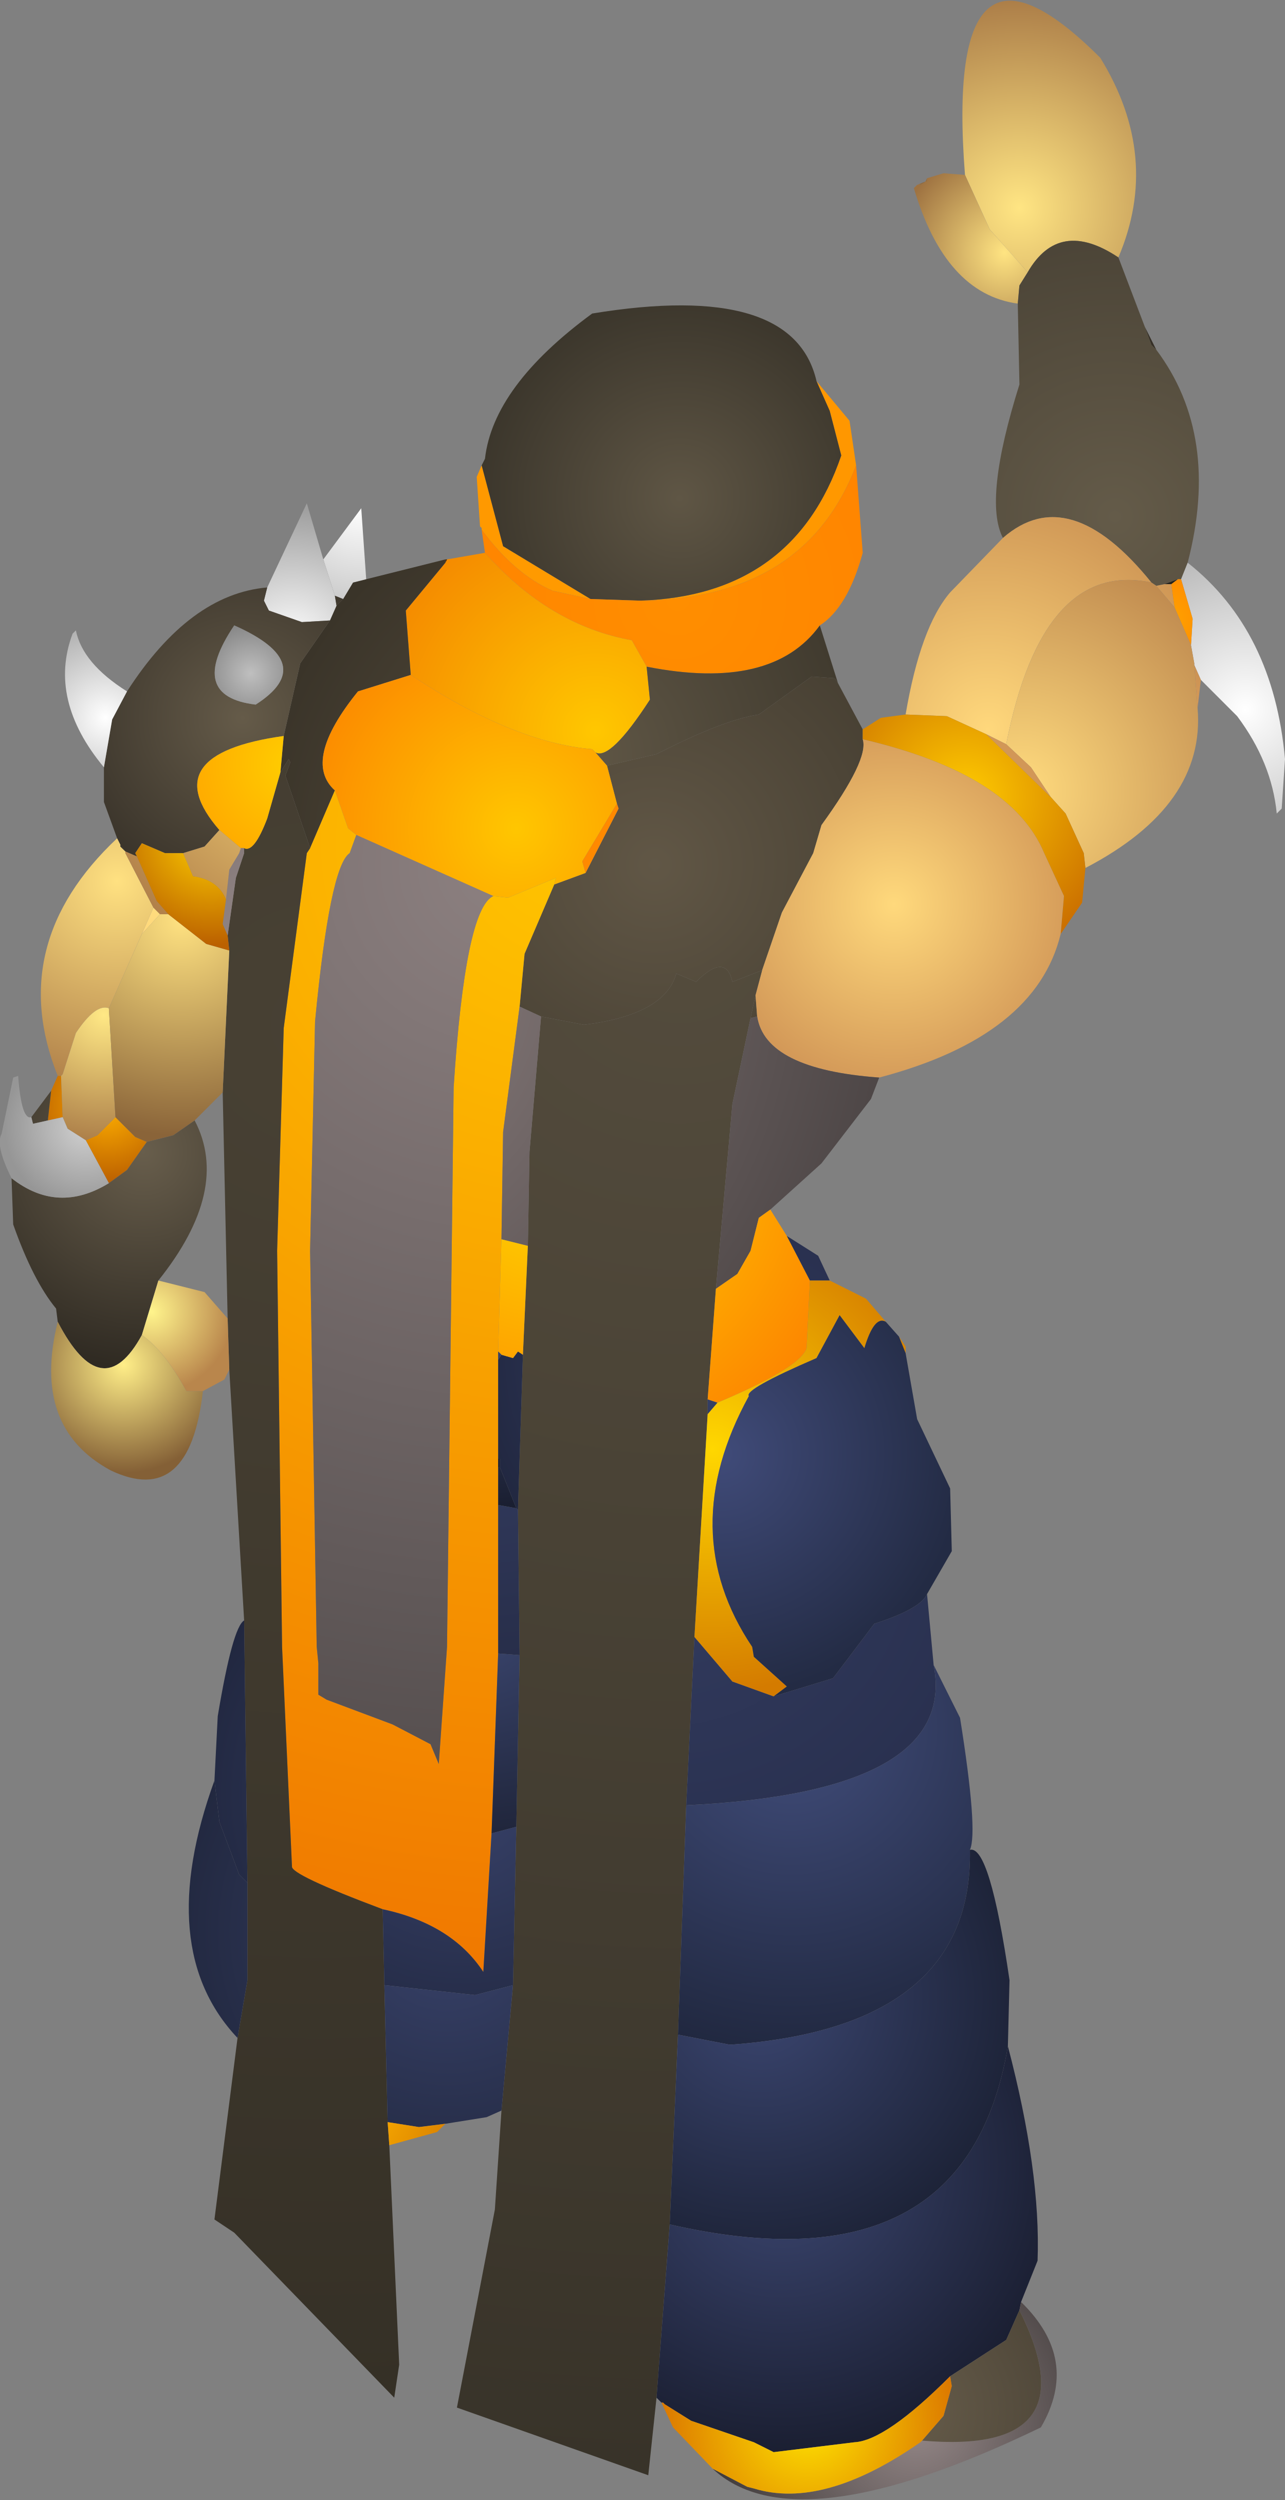 <?xml version="1.0" encoding="UTF-8" standalone="no"?>
<svg xmlns:ffdec="https://www.free-decompiler.com/flash" xmlns:xlink="http://www.w3.org/1999/xlink" ffdec:objectType="shape" height="75.75px" width="38.95px" xmlns="http://www.w3.org/2000/svg">
  <rect width="100%" height="100%" fill="#808080" stroke="none"/>
  <g transform="matrix(1.0, 0.0, 0.0, 1.0, 16.9, 67.05)">
    <path d="M12.35 -61.75 Q11.7 -70.05 16.45 -65.3 18.3 -62.3 17.0 -59.25 15.2 -60.45 14.25 -58.8 L13.1 -60.1 12.35 -61.75" fill="url(#gradient0)" fill-rule="evenodd" stroke="none"/>
    <path d="M13.95 -57.85 Q11.75 -58.15 10.8 -61.35 L10.9 -61.45 11.0 -61.45 11.15 -61.55 11.2 -61.55 11.2 -61.65 11.7 -61.8 12.35 -61.75 13.1 -60.1 14.25 -58.8 14.0 -58.4 13.95 -57.85" fill="url(#gradient1)" fill-rule="evenodd" stroke="none"/>
    <path d="M11.15 -61.55 L11.2 -61.65 11.2 -61.55 11.15 -61.55" fill="url(#gradient2)" fill-rule="evenodd" stroke="none"/>
    <path d="M10.9 -61.45 L11.15 -61.55 11.0 -61.45 10.9 -61.45" fill="url(#gradient3)" fill-rule="evenodd" stroke="none"/>
    <path d="M18.15 -56.45 Q20.1 -53.85 19.1 -50.0 L18.9 -49.5 18.8 -49.5 18.4 -49.35 18.15 -49.3 18.0 -49.4 Q15.5 -52.5 13.5 -50.75 12.9 -51.9 14.0 -55.4 L13.95 -57.85 14.0 -58.4 14.25 -58.8 Q15.2 -60.45 17.0 -59.25 L17.8 -57.15 18.0 -56.6 18.15 -56.45" fill="url(#gradient4)" fill-rule="evenodd" stroke="none"/>
    <path d="M17.8 -57.15 L18.15 -56.45 18.0 -56.6 17.8 -57.15" fill="url(#gradient5)" fill-rule="evenodd" stroke="none"/>
    <path d="M19.1 -50.0 Q21.7 -47.95 22.05 -44.05 L21.95 -42.55 21.8 -42.4 Q21.65 -43.95 20.6 -45.35 L19.5 -46.45 19.3 -46.9 19.3 -46.95 19.2 -47.5 19.25 -48.3 18.9 -49.5 19.1 -50.0" fill="url(#gradient6)" fill-rule="evenodd" stroke="none"/>
    <path d="M18.8 -49.5 L18.9 -49.5 19.25 -48.3 19.2 -47.5 18.7 -48.65 18.6 -49.35 18.8 -49.5" fill="url(#gradient7)" fill-rule="evenodd" stroke="none"/>
    <path d="M18.6 -49.35 L18.4 -49.35 18.8 -49.5 18.6 -49.35" fill="url(#gradient8)" fill-rule="evenodd" stroke="none"/>
    <path d="M10.55 -45.4 Q11.0 -48.05 11.9 -49.1 L13.5 -50.75 Q15.5 -52.5 18.0 -49.4 14.7 -50.1 13.6 -44.5 L13.0 -44.8 11.8 -45.35 10.55 -45.4 M18.4 -49.35 L18.6 -49.35 18.7 -48.65 18.15 -49.3 18.4 -49.35" fill="url(#gradient9)" fill-rule="evenodd" stroke="none"/>
    <path d="M19.4 -45.6 Q19.65 -42.65 16.0 -40.75 L15.95 -41.2 15.4 -42.4 14.95 -42.9 14.35 -43.8 13.6 -44.5 Q14.7 -50.1 18.0 -49.4 L18.15 -49.3 18.7 -48.65 19.2 -47.5 19.3 -46.95 19.3 -46.9 19.4 -45.6" fill="url(#gradient10)" fill-rule="evenodd" stroke="none"/>
    <path d="M-2.3 -51.0 L-2.3 -51.05 -2.35 -51.1 -2.45 -52.6 -2.3 -52.95 -1.65 -50.5 1.0 -48.9 -0.15 -49.15 Q-1.3 -49.65 -2.3 -51.0 M7.85 -55.5 L8.85 -54.3 9.05 -52.95 Q7.5 -48.9 2.5 -48.85 7.15 -49.0 8.6 -53.25 L8.25 -54.6 7.85 -55.5" fill="url(#gradient11)" fill-rule="evenodd" stroke="none"/>
    <path d="M-2.3 -52.95 L-2.2 -53.15 Q-1.95 -55.35 1.05 -57.55 7.15 -58.55 7.85 -55.5 L8.25 -54.6 8.6 -53.25 Q7.15 -49.0 2.5 -48.85 L1.0 -48.9 -1.65 -50.5 -2.3 -52.95" fill="url(#gradient12)" fill-rule="evenodd" stroke="none"/>
    <path d="M-2.2 -50.3 L-2.3 -51.0 Q-1.3 -49.65 -0.15 -49.15 L1.0 -48.9 2.5 -48.85 Q7.5 -48.9 9.05 -52.95 L9.25 -50.3 Q8.8 -48.65 7.95 -48.1 6.5 -46.1 2.7 -46.85 L2.25 -47.65 Q-0.25 -48.1 -2.2 -50.3" fill="url(#gradient13)" fill-rule="evenodd" stroke="none"/>
    <path d="M-3.35 -50.1 L-2.2 -50.3 Q-0.25 -48.1 2.25 -47.65 L2.7 -46.85 2.8 -45.85 Q1.6 -44.0 1.15 -44.25 L1.05 -44.35 Q-1.35 -44.55 -4.45 -46.6 L-4.6 -48.55 -3.4 -50.0 -3.35 -50.1" fill="url(#gradient14)" fill-rule="evenodd" stroke="none"/>
    <path d="M-3.4 -50.1 L-3.35 -50.1 -3.4 -50.0 -3.4 -50.1" fill="url(#gradient15)" fill-rule="evenodd" stroke="none"/>
    <path d="M-5.8 -49.5 L-3.4 -50.1 -3.4 -50.0 -4.6 -48.55 -4.45 -46.6 -6.05 -46.1 Q-7.75 -44.0 -6.75 -43.1 L-7.5 -41.35 -8.25 -43.55 -8.1 -43.95 -8.15 -44.05 -8.4 -43.65 -8.3 -44.75 -7.8 -46.95 -6.9 -48.25 -6.7 -48.7 -6.5 -48.9 -6.2 -49.4 -5.8 -49.5 M8.5 -46.35 L9.25 -44.95 9.25 -44.65 Q9.45 -44.05 8.0 -42.05 L7.75 -41.2 6.8 -39.4 6.2 -37.65 5.3 -37.3 Q5.1 -38.2 4.2 -37.3 L3.6 -37.55 Q3.25 -36.3 0.8 -36.0 L-0.5 -36.25 -1.15 -36.55 -1.0 -38.15 -0.1 -40.25 0.85 -40.6 1.85 -42.55 1.8 -42.7 1.5 -43.85 3.0 -44.2 Q5.05 -45.25 6.1 -45.4 L7.7 -46.55 8.4 -46.5 8.5 -46.35 M6.0 -36.9 L6.05 -36.25 5.85 -36.2 6.0 -36.9" fill="url(#gradient16)" fill-rule="evenodd" stroke="none"/>
    <path d="M-7.1 -50.1 L-5.95 -51.65 -5.8 -49.5 -6.2 -49.4 -6.5 -48.9 -6.75 -49.0 -7.1 -50.1" fill="url(#gradient17)" fill-rule="evenodd" stroke="none"/>
    <path d="M-8.8 -49.25 L-7.6 -51.8 -7.1 -50.1 -6.75 -49.0 -6.7 -48.7 -6.9 -48.25 -7.75 -48.2 -8.75 -48.55 -8.9 -48.85 -8.8 -49.25" fill="url(#gradient18)" fill-rule="evenodd" stroke="none"/>
    <path d="M-13.35 -41.65 L-13.75 -42.75 -13.75 -43.8 -13.5 -45.25 -13.05 -46.1 Q-11.15 -49.05 -8.8 -49.25 L-8.9 -48.85 -8.75 -48.55 -7.75 -48.2 -6.9 -48.25 -7.8 -46.95 -8.3 -44.75 Q-12.25 -44.2 -10.25 -41.9 L-10.7 -41.4 -11.35 -41.2 -11.9 -41.2 -12.6 -41.5 -12.8 -41.2 -12.75 -41.1 -13.1 -41.25 -13.25 -41.45 -13.35 -41.65 M-6.75 -49.0 L-6.5 -48.9 -6.7 -48.7 -6.75 -49.0 M-9.8 -48.1 Q-11.25 -45.95 -9.15 -45.7 -7.2 -46.95 -9.8 -48.1" fill="url(#gradient19)" fill-rule="evenodd" stroke="none"/>
    <path d="M-13.75 -43.8 Q-15.45 -45.85 -14.7 -47.85 L-14.6 -47.95 Q-14.4 -46.95 -13.05 -46.1 L-13.5 -45.25 -13.75 -43.8" fill="url(#gradient20)" fill-rule="evenodd" stroke="none"/>
    <path d="M7.95 -48.1 L8.5 -46.35 8.4 -46.5 7.7 -46.55 6.1 -45.4 Q5.05 -45.25 3.0 -44.2 L1.5 -43.85 1.15 -44.25 Q1.6 -44.0 2.8 -45.85 L2.7 -46.85 Q6.5 -46.1 7.95 -48.1" fill="url(#gradient21)" fill-rule="evenodd" stroke="none"/>
    <path d="M16.0 -40.75 L15.9 -39.7 15.25 -38.75 15.35 -39.9 14.75 -41.2 Q13.75 -43.6 9.25 -44.65 L9.25 -44.95 9.8 -45.3 10.55 -45.4 11.8 -45.35 13.0 -44.8 14.95 -42.9 15.4 -42.4 15.95 -41.2 16.0 -40.75" fill="url(#gradient22)" fill-rule="evenodd" stroke="none"/>
    <path d="M-6.75 -43.1 Q-7.75 -44.0 -6.05 -46.1 L-4.45 -46.6 Q-1.35 -44.55 1.05 -44.35 L1.15 -44.25 1.5 -43.85 1.8 -42.7 0.75 -40.95 0.85 -40.6 -0.1 -40.25 -0.05 -40.45 -1.5 -39.85 -1.95 -39.9 -6.1 -41.75 -6.35 -41.95 -6.75 -43.1" fill="url(#gradient23)" fill-rule="evenodd" stroke="none"/>
    <path d="M-7.5 -41.35 L-6.75 -43.1 -6.35 -41.95 -6.1 -41.75 -6.3 -41.2 Q-6.9 -40.8 -7.35 -36.1 L-7.5 -29.15 -7.3 -17.15 -7.25 -16.65 -7.25 -15.7 -7.0 -15.55 -5.0 -14.8 -3.85 -14.2 -3.6 -13.6 -3.35 -17.15 -3.15 -34.1 Q-2.8 -39.5 -1.95 -39.9 L-1.5 -39.85 -0.05 -40.45 -0.1 -40.25 -1.0 -38.15 -1.15 -36.55 -1.65 -32.75 -1.7 -29.5 -1.8 -26.1 -1.8 -25.85 -1.8 -22.85 -1.8 -22.6 -1.8 -21.45 -1.8 -16.95 -2.0 -11.5 -2.25 -7.3 Q-3.2 -8.75 -5.3 -9.2 -8.1 -10.25 -8.05 -10.5 L-8.35 -17.15 -8.5 -29.15 -8.3 -35.9 -7.6 -41.2 -7.5 -41.35" fill="url(#gradient24)" fill-rule="evenodd" stroke="none"/>
    <path d="M-5.1 -2.05 L-4.8 4.6 -4.95 5.6 -9.8 0.6 -10.4 0.2 -9.7 -5.3 -9.4 -7.05 -9.4 -10.0 -9.5 -17.95 -9.95 -25.55 -10.0 -27.1 -10.15 -33.95 -9.95 -38.25 -10.0 -38.7 -9.75 -40.45 -9.5 -41.2 -9.5 -41.35 Q-9.2 -41.2 -8.8 -42.25 L-8.4 -43.65 -8.15 -44.05 -8.1 -43.95 -8.25 -43.55 -7.5 -41.35 -7.6 -41.2 -8.3 -35.9 -8.5 -29.15 -8.35 -17.15 -8.05 -10.5 Q-8.1 -10.25 -5.3 -9.2 L-5.25 -6.95 -5.25 -6.9 -5.15 -2.75 -5.1 -2.05" fill="url(#gradient25)" fill-rule="evenodd" stroke="none"/>
    <path d="M-8.3 -44.75 L-8.4 -43.65 -8.8 -42.25 Q-9.2 -41.2 -9.5 -41.35 L-9.6 -41.35 -10.25 -41.9 Q-12.25 -44.2 -8.3 -44.75" fill="url(#gradient26)" fill-rule="evenodd" stroke="none"/>
    <path d="M19.5 -46.45 L19.4 -45.6 19.3 -46.9 19.5 -46.45" fill="url(#gradient27)" fill-rule="evenodd" stroke="none"/>
    <path d="M-9.8 -48.1 Q-7.2 -46.95 -9.15 -45.7 -11.25 -45.95 -9.8 -48.1" fill="url(#gradient28)" fill-rule="evenodd" stroke="none"/>
    <path d="M15.25 -38.75 Q14.5 -35.65 9.75 -34.4 6.3 -34.65 6.05 -36.25 L6.0 -36.9 6.2 -37.65 6.8 -39.4 7.75 -41.2 8.0 -42.05 Q9.45 -44.05 9.25 -44.65 13.75 -43.6 14.75 -41.2 L15.35 -39.9 15.25 -38.75 M13.6 -44.5 L14.35 -43.8 14.95 -42.9 13.0 -44.8 13.6 -44.5" fill="url(#gradient29)" fill-rule="evenodd" stroke="none"/>
    <path d="M3.0 5.6 L2.75 7.95 -3.05 5.9 -1.9 -0.1 -1.7 -3.1 -1.35 -6.9 -1.25 -11.7 -1.15 -16.9 -1.2 -21.3 -1.05 -26.0 -0.9 -29.3 -0.85 -32.15 -0.5 -36.25 0.8 -36.0 Q3.25 -36.3 3.6 -37.55 L4.2 -37.3 Q5.1 -38.2 5.3 -37.3 L6.2 -37.65 6.0 -36.9 5.85 -36.2 5.3 -33.6 4.8 -28.0 4.55 -24.65 4.55 -24.2 4.15 -17.45 3.9 -12.35 3.65 -5.4 3.4 0.35 3.0 5.6" fill="url(#gradient30)" fill-rule="evenodd" stroke="none"/>
    <path d="M9.75 -34.4 L9.5 -33.75 8.0 -31.8 6.45 -30.4 6.1 -30.15 5.85 -29.15 5.45 -28.45 4.8 -28.0 5.3 -33.6 5.85 -36.2 6.05 -36.25 Q6.3 -34.65 9.75 -34.4 M-1.15 -36.55 L-0.5 -36.25 -0.85 -32.15 -0.9 -29.3 -1.7 -29.5 -1.65 -32.75 -1.15 -36.55 M-9.5 -41.35 L-9.5 -41.2 -9.75 -40.45 -10.0 -38.7 -10.15 -39.05 -10.05 -39.8 -9.95 -40.7 -9.65 -41.2 -9.6 -41.35 -9.5 -41.35" fill="url(#gradient31)" fill-rule="evenodd" stroke="none"/>
    <path d="M1.8 -42.7 L1.85 -42.55 0.85 -40.6 0.75 -40.95 1.8 -42.7" fill="url(#gradient32)" fill-rule="evenodd" stroke="none"/>
    <path d="M-15.15 -34.45 Q-16.75 -38.45 -13.35 -41.65 L-13.25 -41.45 -13.25 -41.4 -13.1 -41.25 -13.1 -41.2 -12.25 -39.55 -12.6 -38.75 -13.6 -36.5 Q-14.0 -36.65 -14.6 -35.75 L-15.0 -34.5 -15.05 -34.45 -15.15 -34.45" fill="url(#gradient33)" fill-rule="evenodd" stroke="none"/>
    <path d="M-15.35 -34.0 L-15.15 -34.45 -15.05 -34.45 -15.0 -33.2 -15.45 -33.1 -15.35 -34.0 M-13.4 -33.2 L-12.8 -32.6 -12.45 -32.45 -13.05 -31.6 -13.6 -31.2 -14.3 -32.5 -13.95 -32.65 -13.4 -33.2" fill="url(#gradient34)" fill-rule="evenodd" stroke="none"/>
    <path d="M-13.6 -36.5 L-13.4 -33.2 -13.95 -32.65 -14.3 -32.5 -14.85 -32.85 -15.0 -33.2 -15.05 -34.45 -15.0 -34.5 -14.6 -35.75 Q-14.0 -36.65 -13.6 -36.5" fill="url(#gradient35)" fill-rule="evenodd" stroke="none"/>
    <path d="M-9.95 -38.25 L-10.15 -33.95 -11.0 -33.1 -11.65 -32.65 -12.45 -32.45 -12.8 -32.6 -13.4 -33.2 -13.6 -36.5 -12.6 -38.75 -12.05 -39.35 -11.8 -39.35 -10.65 -38.45 -9.95 -38.25" fill="url(#gradient36)" fill-rule="evenodd" stroke="none"/>
    <path d="M-12.05 -39.35 L-12.6 -38.75 -12.25 -39.55 -12.05 -39.35" fill="url(#gradient37)" fill-rule="evenodd" stroke="none"/>
    <path d="M-12.75 -41.1 L-12.15 -39.75 -11.8 -39.35 -12.05 -39.35 -12.25 -39.55 -13.1 -41.2 -13.1 -41.25 -12.75 -41.1 M-9.6 -41.35 L-9.65 -41.2 -9.95 -40.7 -10.05 -39.8 Q-10.3 -40.4 -11.05 -40.5 L-11.35 -41.2 -10.7 -41.4 -10.25 -41.9 -9.6 -41.35" fill="url(#gradient38)" fill-rule="evenodd" stroke="none"/>
    <path d="M-13.1 -41.25 L-13.25 -41.4 -13.25 -41.45 -13.1 -41.25" fill="url(#gradient39)" fill-rule="evenodd" stroke="none"/>
    <path d="M-10.0 -38.7 L-9.95 -38.25 -10.65 -38.45 -11.8 -39.35 -12.15 -39.75 -12.75 -41.1 -12.8 -41.2 -12.6 -41.5 -11.9 -41.2 -11.35 -41.2 -11.05 -40.5 Q-10.3 -40.4 -10.05 -39.8 L-10.15 -39.05 -10.0 -38.7" fill="url(#gradient40)" fill-rule="evenodd" stroke="none"/>
    <path d="M-1.95 -39.9 Q-2.8 -39.5 -3.15 -34.1 L-3.35 -17.15 -3.6 -13.6 -3.85 -14.2 -5.0 -14.8 -7.0 -15.55 -7.25 -15.7 -7.25 -16.65 -7.3 -17.15 -7.5 -29.15 -7.35 -36.1 Q-6.9 -40.8 -6.3 -41.2 L-6.1 -41.75 -1.95 -39.9" fill="url(#gradient41)" fill-rule="evenodd" stroke="none"/>
    <path d="M-10.4 -13.1 L-10.3 -15.05 Q-9.85 -17.75 -9.5 -17.95 L-9.4 -10.0 -9.65 -10.25 -10.25 -11.85 -10.4 -13.1 M-5.3 -9.2 Q-3.2 -8.75 -2.25 -7.3 L-2.0 -11.5 -1.25 -11.7 -1.35 -6.9 -2.5 -6.6 -5.25 -6.9 -5.25 -6.95 -5.3 -9.2" fill="url(#gradient42)" fill-rule="evenodd" stroke="none"/>
    <path d="M-1.7 -3.1 L-2.15 -2.9 -3.4 -2.7 -4.2 -2.6 -5.15 -2.75 -5.25 -6.9 -2.5 -6.6 -1.35 -6.9 -1.7 -3.1 M-9.7 -5.3 Q-12.25 -8.0 -10.4 -13.1 L-10.25 -11.85 -9.65 -10.25 -9.4 -10.0 -9.4 -7.05 -9.7 -5.3" fill="url(#gradient43)" fill-rule="evenodd" stroke="none"/>
    <path d="M-2.0 -11.5 L-1.8 -16.95 -1.15 -16.9 -1.25 -11.7 -2.0 -11.5" fill="url(#gradient44)" fill-rule="evenodd" stroke="none"/>
    <path d="M-1.8 -16.95 L-1.8 -21.45 -1.25 -21.35 -1.2 -21.3 -1.15 -16.9 -1.8 -16.95" fill="url(#gradient45)" fill-rule="evenodd" stroke="none"/>
    <path d="M-1.8 -22.85 L-1.8 -25.85 -1.7 -26.0 -1.35 -25.9 -1.2 -26.1 -1.05 -26.0 -1.2 -21.3 -1.25 -21.35 -1.75 -22.6 -1.75 -22.85 -1.8 -22.85 M4.85 -24.55 L4.55 -24.2 4.55 -24.65 4.85 -24.55" fill="url(#gradient46)" fill-rule="evenodd" stroke="none"/>
    <path d="M6.45 -30.4 L6.95 -29.6 7.65 -28.25 7.55 -26.2 Q7.35 -25.6 4.85 -24.55 L4.55 -24.65 4.8 -28.0 5.45 -28.45 5.85 -29.15 6.1 -30.15 6.45 -30.4 M-1.8 -26.1 L-1.7 -29.5 -0.9 -29.3 -1.05 -26.0 -1.2 -26.1 -1.35 -25.9 -1.7 -26.0 -1.8 -26.1" fill="url(#gradient47)" fill-rule="evenodd" stroke="none"/>
    <path d="M-15.15 -27.0 L-15.2 -27.4 Q-15.9 -28.25 -16.5 -29.95 L-16.55 -31.35 Q-15.15 -30.25 -13.6 -31.2 L-13.05 -31.6 -12.45 -32.45 -11.65 -32.65 -11.0 -33.1 Q-9.9 -31.0 -12.1 -28.25 L-12.6 -26.6 Q-13.8 -24.4 -15.15 -27.0 M-15.95 -33.2 L-15.35 -34.0 -15.45 -33.1 -15.9 -33.0 -15.95 -33.2" fill="url(#gradient48)" fill-rule="evenodd" stroke="none"/>
    <path d="M-1.8 -21.45 L-1.8 -22.6 -1.75 -22.6 -1.25 -21.35 -1.8 -21.45 M-1.8 -25.85 L-1.8 -26.1 -1.7 -26.0 -1.8 -25.85" fill="url(#gradient49)" fill-rule="evenodd" stroke="none"/>
    <path d="M-16.55 -31.35 Q-17.05 -32.35 -16.85 -32.7 L-16.5 -34.4 -16.35 -34.45 Q-16.25 -33.1 -15.95 -33.2 L-15.9 -33.0 -15.45 -33.1 -15.0 -33.2 -14.85 -32.85 -14.3 -32.5 -13.6 -31.2 Q-15.15 -30.25 -16.55 -31.35" fill="url(#gradient50)" fill-rule="evenodd" stroke="none"/>
    <path d="M-10.75 -24.9 Q-11.15 -21.35 -13.55 -22.5 -15.95 -23.8 -15.15 -27.0 -13.8 -24.4 -12.6 -26.6 -11.9 -26.1 -11.25 -24.9 L-10.75 -24.9" fill="url(#gradient51)" fill-rule="evenodd" stroke="none"/>
    <path d="M-9.95 -25.55 L-10.1 -25.25 -10.75 -24.9 -11.25 -24.9 Q-11.9 -26.1 -12.6 -26.6 L-12.1 -28.25 -10.7 -27.9 -10.0 -27.1 -9.95 -25.55" fill="url(#gradient52)" fill-rule="evenodd" stroke="none"/>
    <path d="M6.95 -29.6 L7.9 -29.0 8.25 -28.25 7.65 -28.25 6.95 -29.6 M11.2 -18.75 L11.4 -16.6 Q12.15 -12.75 3.9 -12.35 L4.15 -17.45 5.3 -16.1 6.55 -15.65 8.35 -16.2 9.6 -17.85 Q11.0 -18.3 11.2 -18.75" fill="url(#gradient53)" fill-rule="evenodd" stroke="none"/>
    <path d="M8.25 -28.25 L9.35 -27.7 9.95 -27.0 Q9.6 -27.2 9.3 -26.2 L8.55 -27.2 7.85 -25.9 Q5.65 -24.95 5.8 -24.75 3.55 -20.65 5.9 -17.15 L5.95 -16.85 6.95 -15.95 6.55 -15.65 5.3 -16.1 4.15 -17.45 4.55 -24.2 4.85 -24.55 Q7.35 -25.6 7.55 -26.2 L7.65 -28.25 8.25 -28.25 M10.35 -26.55 L10.55 -26.25 10.55 -26.05 10.35 -26.55" fill="url(#gradient54)" fill-rule="evenodd" stroke="none"/>
    <path d="M9.95 -27.0 L10.35 -26.55 10.55 -26.05 10.9 -24.05 11.9 -21.95 11.95 -20.05 11.2 -18.75 Q11.0 -18.3 9.6 -17.85 L8.35 -16.2 6.55 -15.65 6.95 -15.95 5.95 -16.85 5.9 -17.15 Q3.55 -20.65 5.8 -24.75 5.65 -24.95 7.85 -25.9 L8.55 -27.2 9.3 -26.2 Q9.6 -27.2 9.95 -27.0" fill="url(#gradient55)" fill-rule="evenodd" stroke="none"/>
    <path d="M-1.8 -22.6 L-1.8 -22.85 -1.75 -22.85 -1.75 -22.6 -1.8 -22.6" fill="url(#gradient56)" fill-rule="evenodd" stroke="none"/>
    <path d="M11.4 -16.6 L12.2 -15.0 Q12.75 -11.55 12.5 -11.0 12.6 -5.65 5.3 -5.1 L5.2 -5.1 3.65 -5.4 3.9 -12.35 Q12.15 -12.75 11.4 -16.6" fill="url(#gradient57)" fill-rule="evenodd" stroke="none"/>
    <path d="M12.5 -11.0 Q13.1 -11.15 13.7 -7.05 L13.65 -5.05 Q12.4 2.4 3.4 0.35 L3.65 -5.4 5.2 -5.1 5.3 -5.1 Q12.6 -5.65 12.5 -11.0" fill="url(#gradient58)" fill-rule="evenodd" stroke="none"/>
    <path d="M13.65 -5.05 Q14.65 -1.25 14.55 1.45 L14.05 2.7 14.0 2.95 13.6 3.85 11.9 4.95 Q9.95 6.9 9.0 6.95 L6.55 7.25 5.95 6.95 4.05 6.3 3.25 5.8 3.2 5.75 3.15 5.75 3.0 5.6 3.4 0.35 Q12.4 2.4 13.65 -5.05" fill="url(#gradient59)" fill-rule="evenodd" stroke="none"/>
    <path d="M-3.4 -2.7 L-3.65 -2.45 -5.1 -2.05 -5.15 -2.75 -4.2 -2.6 -3.4 -2.7" fill="url(#gradient60)" fill-rule="evenodd" stroke="none"/>
    <path d="M14.05 2.7 Q15.85 4.45 14.65 6.5 7.2 10.1 4.7 7.75 L5.75 8.3 5.95 8.35 Q8.05 9.0 11.0 6.95 L11.05 6.9 Q16.2 7.35 14.0 2.95 L14.05 2.7" fill="url(#gradient61)" fill-rule="evenodd" stroke="none"/>
    <path d="M11.05 6.9 L11.7 6.15 11.95 5.25 11.9 4.95 13.6 3.85 14.0 2.95 Q16.2 7.35 11.05 6.9" fill="url(#gradient62)" fill-rule="evenodd" stroke="none"/>
    <path d="M4.7 7.75 L3.5 6.5 3.15 5.75 3.2 5.75 3.25 5.8 4.05 6.3 5.95 6.95 6.55 7.25 9.0 6.95 Q9.95 6.9 11.9 4.95 L11.95 5.25 11.7 6.15 11.05 6.9 11.0 6.95 Q8.05 9.0 5.95 8.35 L5.75 8.3 4.7 7.75" fill="url(#gradient63)" fill-rule="evenodd" stroke="none"/>
  </g>
  <defs>
    <radialGradient cx="0" cy="0" gradientTransform="matrix(0.008, 0.0, 0.0, 0.008, 14.0, -60.75)" gradientUnits="userSpaceOnUse" id="gradient0" r="819.2" spreadMethod="pad">
      <stop offset="0.0" stop-color="#ffe583"/>
      <stop offset="1.0" stop-color="#a97a46"/>
    </radialGradient>
    <radialGradient cx="0" cy="0" gradientTransform="matrix(0.004, 0.0, 0.0, 0.004, 13.55, -59.4)" gradientUnits="userSpaceOnUse" id="gradient1" r="819.2" spreadMethod="pad">
      <stop offset="0.0" stop-color="#ffe482"/>
      <stop offset="1.0" stop-color="#9e7241"/>
    </radialGradient>
    <radialGradient cx="0" cy="0" gradientTransform="matrix(7.0E-4, 0.0, 0.0, 7.0E-4, 10.8, -61.45)" gradientUnits="userSpaceOnUse" id="gradient2" r="819.2" spreadMethod="pad">
      <stop offset="0.0" stop-color="#b18049"/>
      <stop offset="1.0" stop-color="#8c6539"/>
    </radialGradient>
    <radialGradient cx="0" cy="0" gradientTransform="matrix(7.0E-4, 0.0, 0.0, 7.0E-4, 10.8, -61.45)" gradientUnits="userSpaceOnUse" id="gradient3" r="819.2" spreadMethod="pad">
      <stop offset="0.0" stop-color="#b18049"/>
      <stop offset="1.0" stop-color="#654929"/>
    </radialGradient>
    <radialGradient cx="0" cy="0" gradientTransform="matrix(0.011, 0.0, 0.0, 0.011, 16.9, -51.4)" gradientUnits="userSpaceOnUse" id="gradient4" r="819.2" spreadMethod="pad">
      <stop offset="0.0" stop-color="#645b49"/>
      <stop offset="1.0" stop-color="#4a4336"/>
    </radialGradient>
    <radialGradient cx="0" cy="0" gradientTransform="matrix(0.002, 0.0, 0.0, 0.002, 17.6, -57.15)" gradientUnits="userSpaceOnUse" id="gradient5" r="819.2" spreadMethod="pad">
      <stop offset="0.0" stop-color="#3a342a"/>
      <stop offset="1.0" stop-color="#302b23"/>
    </radialGradient>
    <radialGradient cx="0" cy="0" gradientTransform="matrix(0.007, 0.0, 0.0, 0.007, 20.85, -45.55)" gradientUnits="userSpaceOnUse" id="gradient6" r="819.2" spreadMethod="pad">
      <stop offset="0.0" stop-color="#ffffff"/>
      <stop offset="1.0" stop-color="#aeaeae"/>
    </radialGradient>
    <radialGradient cx="0" cy="0" gradientTransform="matrix(0.002, 0.0, 0.0, 0.002, 18.45, -48.25)" gradientUnits="userSpaceOnUse" id="gradient7" r="819.2" spreadMethod="pad">
      <stop offset="0.0" stop-color="#ffa400"/>
      <stop offset="1.0" stop-color="#ff8800"/>
    </radialGradient>
    <radialGradient cx="0" cy="0" gradientTransform="matrix(0.002, 0.0, 0.0, 0.002, 18.35, -49.5)" gradientUnits="userSpaceOnUse" id="gradient8" r="819.2" spreadMethod="pad">
      <stop offset="0.0" stop-color="#25221b"/>
      <stop offset="1.0" stop-color="#221f18"/>
    </radialGradient>
    <radialGradient cx="0" cy="0" gradientTransform="matrix(0.009, 0.0, 0.0, 0.009, 13.05, -44.95)" gradientUnits="userSpaceOnUse" id="gradient9" r="819.2" spreadMethod="pad">
      <stop offset="0.0" stop-color="#ffd87c"/>
      <stop offset="1.0" stop-color="#cd9454"/>
    </radialGradient>
    <radialGradient cx="0" cy="0" gradientTransform="matrix(0.009, 0.0, 0.0, 0.009, 14.05, -43.1)" gradientUnits="userSpaceOnUse" id="gradient10" r="819.2" spreadMethod="pad">
      <stop offset="0.0" stop-color="#ffdb7e"/>
      <stop offset="1.0" stop-color="#c18c50"/>
    </radialGradient>
    <radialGradient cx="0" cy="0" gradientTransform="matrix(0.011, 0.0, 0.0, 0.011, 1.6, -48.85)" gradientUnits="userSpaceOnUse" id="gradient11" r="819.2" spreadMethod="pad">
      <stop offset="0.0" stop-color="#ff9b00"/>
      <stop offset="1.0" stop-color="#ff9700"/>
    </radialGradient>
    <radialGradient cx="0" cy="0" gradientTransform="matrix(0.008, 0.0, 0.0, 0.008, 3.7, -51.95)" gradientUnits="userSpaceOnUse" id="gradient12" r="819.2" spreadMethod="pad">
      <stop offset="0.0" stop-color="#5f5645"/>
      <stop offset="1.0" stop-color="#39342a"/>
    </radialGradient>
    <radialGradient cx="0" cy="0" gradientTransform="matrix(0.008, 0.0, 0.0, 0.008, 3.65, -48.9)" gradientUnits="userSpaceOnUse" id="gradient13" r="819.2" spreadMethod="pad">
      <stop offset="0.0" stop-color="#ff8e00"/>
      <stop offset="1.0" stop-color="#ff8500"/>
    </radialGradient>
    <radialGradient cx="0" cy="0" gradientTransform="matrix(0.009, 0.0, 0.0, 0.009, 1.15, -44.9)" gradientUnits="userSpaceOnUse" id="gradient14" r="819.2" spreadMethod="pad">
      <stop offset="0.0" stop-color="#ffc700"/>
      <stop offset="1.0" stop-color="#f48700"/>
    </radialGradient>
    <radialGradient cx="0" cy="0" gradientTransform="matrix(0.004, 0.0, 0.0, 0.004, -3.45, -50.1)" gradientUnits="userSpaceOnUse" id="gradient15" r="819.2" spreadMethod="pad">
      <stop offset="0.0" stop-color="#4c2600"/>
      <stop offset="1.0" stop-color="#331a00"/>
    </radialGradient>
    <radialGradient cx="0" cy="0" gradientTransform="matrix(0.015, 0.0, 0.0, 0.015, 2.95, -40.85)" gradientUnits="userSpaceOnUse" id="gradient16" r="819.2" spreadMethod="pad">
      <stop offset="0.0" stop-color="#615746"/>
      <stop offset="1.0" stop-color="#3a3429"/>
    </radialGradient>
    <radialGradient cx="0" cy="0" gradientTransform="matrix(0.004, 0.0, 0.0, 0.004, -6.0, -51.75)" gradientUnits="userSpaceOnUse" id="gradient17" r="819.2" spreadMethod="pad">
      <stop offset="0.0" stop-color="#ffffff"/>
      <stop offset="1.0" stop-color="#c6c6c6"/>
    </radialGradient>
    <radialGradient cx="0" cy="0" gradientTransform="matrix(0.005, 0.0, 0.0, 0.005, -8.05, -47.55)" gradientUnits="userSpaceOnUse" id="gradient18" r="819.2" spreadMethod="pad">
      <stop offset="0.0" stop-color="#ffffff"/>
      <stop offset="1.0" stop-color="#9f9f9f"/>
    </radialGradient>
    <radialGradient cx="0" cy="0" gradientTransform="matrix(0.007, 0.0, 0.0, 0.007, -9.55, -45.3)" gradientUnits="userSpaceOnUse" id="gradient19" r="819.2" spreadMethod="pad">
      <stop offset="0.0" stop-color="#655b49"/>
      <stop offset="1.0" stop-color="#383229"/>
    </radialGradient>
    <radialGradient cx="0" cy="0" gradientTransform="matrix(0.004, 0.0, 0.0, 0.004, -13.7, -45.3)" gradientUnits="userSpaceOnUse" id="gradient20" r="819.2" spreadMethod="pad">
      <stop offset="0.0" stop-color="#ffffff"/>
      <stop offset="1.0" stop-color="#a4a4a4"/>
    </radialGradient>
    <radialGradient cx="0" cy="0" gradientTransform="matrix(0.01, 0.0, 0.0, 0.01, 0.65, -44.15)" gradientUnits="userSpaceOnUse" id="gradient21" r="819.2" spreadMethod="pad">
      <stop offset="0.0" stop-color="#605746"/>
      <stop offset="1.0" stop-color="#413b2f"/>
    </radialGradient>
    <radialGradient cx="0" cy="0" gradientTransform="matrix(0.006, 0.0, 0.0, 0.006, 12.35, -42.9)" gradientUnits="userSpaceOnUse" id="gradient22" r="819.2" spreadMethod="pad">
      <stop offset="0.0" stop-color="#ffcb00"/>
      <stop offset="1.0" stop-color="#cb7000"/>
    </radialGradient>
    <radialGradient cx="0" cy="0" gradientTransform="matrix(0.008, 0.0, 0.0, 0.008, -1.25, -41.95)" gradientUnits="userSpaceOnUse" id="gradient23" r="819.2" spreadMethod="pad">
      <stop offset="0.0" stop-color="#ffc600"/>
      <stop offset="1.0" stop-color="#fc8b00"/>
    </radialGradient>
    <radialGradient cx="0" cy="0" gradientTransform="matrix(0.042, 0.0, 0.0, 0.042, 0.3, -41.5)" gradientUnits="userSpaceOnUse" id="gradient24" r="819.2" spreadMethod="pad">
      <stop offset="0.0" stop-color="#ffc400"/>
      <stop offset="1.0" stop-color="#f07800"/>
    </radialGradient>
    <radialGradient cx="0" cy="0" gradientTransform="matrix(0.051, 0.0, 0.0, 0.051, -7.2, -36.0)" gradientUnits="userSpaceOnUse" id="gradient25" r="819.2" spreadMethod="pad">
      <stop offset="0.0" stop-color="#484134"/>
      <stop offset="1.0" stop-color="#353026"/>
    </radialGradient>
    <radialGradient cx="0" cy="0" gradientTransform="matrix(0.005, 0.0, 0.0, 0.005, -8.0, -43.9)" gradientUnits="userSpaceOnUse" id="gradient26" r="819.2" spreadMethod="pad">
      <stop offset="0.0" stop-color="#ffce00"/>
      <stop offset="1.0" stop-color="#ffa000"/>
    </radialGradient>
    <radialGradient cx="0" cy="0" gradientTransform="matrix(0.003, 0.0, 0.0, 0.003, 19.15, -45.35)" gradientUnits="userSpaceOnUse" id="gradient27" r="819.2" spreadMethod="pad">
      <stop offset="0.0" stop-color="#d79b59"/>
      <stop offset="1.0" stop-color="#c28c50"/>
    </radialGradient>
    <radialGradient cx="0" cy="0" gradientTransform="matrix(0.002, 0.0, 0.0, 0.002, -9.3, -46.65)" gradientUnits="userSpaceOnUse" id="gradient28" r="819.2" spreadMethod="pad">
      <stop offset="0.0" stop-color="#bfbfbf"/>
      <stop offset="1.0" stop-color="#828282"/>
    </radialGradient>
    <radialGradient cx="0" cy="0" gradientTransform="matrix(0.007, 0.0, 0.0, 0.007, 10.2, -39.65)" gradientUnits="userSpaceOnUse" id="gradient29" r="819.2" spreadMethod="pad">
      <stop offset="0.0" stop-color="#ffd97c"/>
      <stop offset="1.0" stop-color="#d29757"/>
    </radialGradient>
    <radialGradient cx="0" cy="0" gradientTransform="matrix(0.057, 0.0, 0.0, 0.057, 3.7, -38.85)" gradientUnits="userSpaceOnUse" id="gradient30" r="819.2" spreadMethod="pad">
      <stop offset="0.0" stop-color="#544c3d"/>
      <stop offset="1.0" stop-color="#383329"/>
    </radialGradient>
    <radialGradient cx="0" cy="0" gradientTransform="matrix(0.023, 0.0, 0.0, 0.023, -8.55, -38.1)" gradientUnits="userSpaceOnUse" id="gradient31" r="819.2" spreadMethod="pad">
      <stop offset="0.0" stop-color="#948787"/>
      <stop offset="1.0" stop-color="#4d4646"/>
    </radialGradient>
    <radialGradient cx="0" cy="0" gradientTransform="matrix(0.003, 0.0, 0.0, 0.003, 0.6, -40.9)" gradientUnits="userSpaceOnUse" id="gradient32" r="819.2" spreadMethod="pad">
      <stop offset="0.0" stop-color="#ff8900"/>
      <stop offset="1.0" stop-color="#ff8900"/>
    </radialGradient>
    <radialGradient cx="0" cy="0" gradientTransform="matrix(0.008, 0.0, 0.0, 0.008, -13.35, -40.35)" gradientUnits="userSpaceOnUse" id="gradient33" r="819.2" spreadMethod="pad">
      <stop offset="0.0" stop-color="#ffe181"/>
      <stop offset="1.0" stop-color="#ad7d48"/>
    </radialGradient>
    <radialGradient cx="0" cy="0" gradientTransform="matrix(0.003, 0.0, 0.0, 0.003, -13.65, -33.55)" gradientUnits="userSpaceOnUse" id="gradient34" r="819.2" spreadMethod="pad">
      <stop offset="0.0" stop-color="#ffb000"/>
      <stop offset="1.0" stop-color="#b85c00"/>
    </radialGradient>
    <radialGradient cx="0" cy="0" gradientTransform="matrix(0.005, 0.0, 0.0, 0.005, -13.75, -36.3)" gradientUnits="userSpaceOnUse" id="gradient35" r="819.2" spreadMethod="pad">
      <stop offset="0.0" stop-color="#ffe885"/>
      <stop offset="1.0" stop-color="#a77845"/>
    </radialGradient>
    <radialGradient cx="0" cy="0" gradientTransform="matrix(0.008, 0.0, 0.0, 0.008, -11.4, -39.2)" gradientUnits="userSpaceOnUse" id="gradient36" r="819.2" spreadMethod="pad">
      <stop offset="0.0" stop-color="#ffe281"/>
      <stop offset="1.0" stop-color="#8a6439"/>
    </radialGradient>
    <radialGradient cx="0" cy="0" gradientTransform="matrix(0.004, 0.0, 0.0, 0.004, -11.75, -40.55)" gradientUnits="userSpaceOnUse" id="gradient37" r="819.2" spreadMethod="pad">
      <stop offset="0.0" stop-color="#ffe281"/>
      <stop offset="1.0" stop-color="#ffd177"/>
    </radialGradient>
    <radialGradient cx="0" cy="0" gradientTransform="matrix(0.009, 0.0, 0.0, 0.009, -7.35, -45.15)" gradientUnits="userSpaceOnUse" id="gradient38" r="819.2" spreadMethod="pad">
      <stop offset="0.0" stop-color="#ffe080"/>
      <stop offset="1.0" stop-color="#b2814a"/>
    </radialGradient>
    <radialGradient cx="0" cy="0" gradientTransform="matrix(0.008, 0.0, 0.0, 0.008, -13.8, -42.95)" gradientUnits="userSpaceOnUse" id="gradient39" r="819.2" spreadMethod="pad">
      <stop offset="0.0" stop-color="#383329"/>
      <stop offset="1.0" stop-color="#231f19"/>
    </radialGradient>
    <radialGradient cx="0" cy="0" gradientTransform="matrix(0.004, 0.0, 0.0, 0.004, -10.5, -41.7)" gradientUnits="userSpaceOnUse" id="gradient40" r="819.2" spreadMethod="pad">
      <stop offset="0.0" stop-color="#ffd100"/>
      <stop offset="1.0" stop-color="#bb6100"/>
    </radialGradient>
    <radialGradient cx="0" cy="0" gradientTransform="matrix(0.033, 0.0, 0.0, 0.033, -1.7, -40.8)" gradientUnits="userSpaceOnUse" id="gradient41" r="819.2" spreadMethod="pad">
      <stop offset="0.0" stop-color="#8c8080"/>
      <stop offset="1.0" stop-color="#575050"/>
    </radialGradient>
    <radialGradient cx="0" cy="0" gradientTransform="matrix(0.011, 0.0, 0.0, 0.011, -2.9, -12.7)" gradientUnits="userSpaceOnUse" id="gradient42" r="819.2" spreadMethod="pad">
      <stop offset="0.0" stop-color="#38426a"/>
      <stop offset="1.0" stop-color="#1f253c"/>
    </radialGradient>
    <radialGradient cx="0" cy="0" gradientTransform="matrix(0.011, 0.0, 0.0, 0.011, -3.35, -8.55)" gradientUnits="userSpaceOnUse" id="gradient43" r="819.2" spreadMethod="pad">
      <stop offset="0.0" stop-color="#38426a"/>
      <stop offset="1.0" stop-color="#20263c"/>
    </radialGradient>
    <radialGradient cx="0" cy="0" gradientTransform="matrix(0.009, 0.0, 0.0, 0.009, -2.3, -17.95)" gradientUnits="userSpaceOnUse" id="gradient44" r="819.2" spreadMethod="pad">
      <stop offset="0.0" stop-color="#3b466f"/>
      <stop offset="1.0" stop-color="#1c2134"/>
    </radialGradient>
    <radialGradient cx="0" cy="0" gradientTransform="matrix(0.011, 0.0, 0.0, 0.011, -2.1, -24.2)" gradientUnits="userSpaceOnUse" id="gradient45" r="819.2" spreadMethod="pad">
      <stop offset="0.0" stop-color="#333c60"/>
      <stop offset="1.0" stop-color="#252b45"/>
    </radialGradient>
    <radialGradient cx="0" cy="0" gradientTransform="matrix(0.01, 0.0, 0.0, 0.01, 5.05, -25.95)" gradientUnits="userSpaceOnUse" id="gradient46" r="819.2" spreadMethod="pad">
      <stop offset="0.0" stop-color="#39436b"/>
      <stop offset="1.0" stop-color="#20263e"/>
    </radialGradient>
    <radialGradient cx="0" cy="0" gradientTransform="matrix(0.012, 0.0, 0.0, 0.012, -0.1, -31.8)" gradientUnits="userSpaceOnUse" id="gradient47" r="819.2" spreadMethod="pad">
      <stop offset="0.0" stop-color="#ffd900"/>
      <stop offset="1.0" stop-color="#fd8400"/>
    </radialGradient>
    <radialGradient cx="0" cy="0" gradientTransform="matrix(0.008, 0.0, 0.0, 0.008, -12.55, -32.15)" gradientUnits="userSpaceOnUse" id="gradient48" r="819.2" spreadMethod="pad">
      <stop offset="0.0" stop-color="#685e4c"/>
      <stop offset="1.0" stop-color="#2f2a22"/>
    </radialGradient>
    <radialGradient cx="0" cy="0" gradientTransform="matrix(0.008, 0.0, 0.0, 0.008, -2.0, -27.45)" gradientUnits="userSpaceOnUse" id="gradient49" r="819.2" spreadMethod="pad">
      <stop offset="0.0" stop-color="#3e4a76"/>
      <stop offset="1.0" stop-color="#171b2b"/>
    </radialGradient>
    <radialGradient cx="0" cy="0" gradientTransform="matrix(0.003, 0.0, 0.0, 0.003, -14.3, -32.9)" gradientUnits="userSpaceOnUse" id="gradient50" r="819.2" spreadMethod="pad">
      <stop offset="0.0" stop-color="#d0d0d0"/>
      <stop offset="1.0" stop-color="#969696"/>
    </radialGradient>
    <radialGradient cx="0" cy="0" gradientTransform="matrix(0.004, 0.0, 0.0, 0.004, -13.15, -25.7)" gradientUnits="userSpaceOnUse" id="gradient51" r="819.2" spreadMethod="pad">
      <stop offset="0.0" stop-color="#ffee88"/>
      <stop offset="1.0" stop-color="#846036"/>
    </radialGradient>
    <radialGradient cx="0" cy="0" gradientTransform="matrix(0.003, 0.0, 0.0, 0.003, -12.3, -27.3)" gradientUnits="userSpaceOnUse" id="gradient52" r="819.2" spreadMethod="pad">
      <stop offset="0.0" stop-color="#fff48c"/>
      <stop offset="1.0" stop-color="#b9864c"/>
    </radialGradient>
    <radialGradient cx="0" cy="0" gradientTransform="matrix(0.014, 0.0, 0.0, 0.014, 3.3, -20.5)" gradientUnits="userSpaceOnUse" id="gradient53" r="819.2" spreadMethod="pad">
      <stop offset="0.0" stop-color="#333c60"/>
      <stop offset="1.0" stop-color="#282f4d"/>
    </radialGradient>
    <radialGradient cx="0" cy="0" gradientTransform="matrix(0.009, 0.0, 0.0, 0.009, 4.7, -23.15)" gradientUnits="userSpaceOnUse" id="gradient54" r="819.2" spreadMethod="pad">
      <stop offset="0.0" stop-color="#ffd700"/>
      <stop offset="1.0" stop-color="#d47b00"/>
    </radialGradient>
    <radialGradient cx="0" cy="0" gradientTransform="matrix(0.009, 0.0, 0.0, 0.009, 4.95, -23.0)" gradientUnits="userSpaceOnUse" id="gradient55" r="819.2" spreadMethod="pad">
      <stop offset="0.0" stop-color="#404b79"/>
      <stop offset="1.0" stop-color="#232b44"/>
    </radialGradient>
    <radialGradient cx="0" cy="0" gradientTransform="matrix(0.004, 0.0, 0.0, 0.004, -2.1, -24.75)" gradientUnits="userSpaceOnUse" id="gradient56" r="819.2" spreadMethod="pad">
      <stop offset="0.0" stop-color="#222840"/>
      <stop offset="1.0" stop-color="#141725"/>
    </radialGradient>
    <radialGradient cx="0" cy="0" gradientTransform="matrix(0.013, 0.0, 0.0, 0.013, 7.1, -14.65)" gradientUnits="userSpaceOnUse" id="gradient57" r="819.2" spreadMethod="pad">
      <stop offset="0.0" stop-color="#414d7b"/>
      <stop offset="1.0" stop-color="#1e253b"/>
    </radialGradient>
    <radialGradient cx="0" cy="0" gradientTransform="matrix(0.01, 0.0, 0.0, 0.01, 6.15, -6.5)" gradientUnits="userSpaceOnUse" id="gradient58" r="819.2" spreadMethod="pad">
      <stop offset="0.0" stop-color="#3b4671"/>
      <stop offset="1.0" stop-color="#1c2236"/>
    </radialGradient>
    <radialGradient cx="0" cy="0" gradientTransform="matrix(0.011, 0.0, 0.0, 0.011, 6.8, -1.4)" gradientUnits="userSpaceOnUse" id="gradient59" r="819.2" spreadMethod="pad">
      <stop offset="0.0" stop-color="#3c4772"/>
      <stop offset="1.0" stop-color="#191d2f"/>
    </radialGradient>
    <radialGradient cx="0" cy="0" gradientTransform="matrix(0.006, 0.0, 0.0, 0.006, -6.15, -3.1)" gradientUnits="userSpaceOnUse" id="gradient60" r="819.2" spreadMethod="pad">
      <stop offset="0.0" stop-color="#ffb300"/>
      <stop offset="1.0" stop-color="#c06000"/>
    </radialGradient>
    <radialGradient cx="0" cy="0" gradientTransform="matrix(0.008, 0.0, 0.0, 0.008, 10.85, 6.3)" gradientUnits="userSpaceOnUse" id="gradient61" r="819.2" spreadMethod="pad">
      <stop offset="0.0" stop-color="#968989"/>
      <stop offset="1.0" stop-color="#3b3636"/>
    </radialGradient>
    <radialGradient cx="0" cy="0" gradientTransform="matrix(0.007, 0.0, 0.0, 0.007, 10.5, 6.0)" gradientUnits="userSpaceOnUse" id="gradient62" r="819.2" spreadMethod="pad">
      <stop offset="0.0" stop-color="#665c4a"/>
      <stop offset="1.0" stop-color="#4b4336"/>
    </radialGradient>
    <radialGradient cx="0" cy="0" gradientTransform="matrix(0.006, 0.0, 0.0, 0.006, 7.6, 6.3)" gradientUnits="userSpaceOnUse" id="gradient63" r="819.2" spreadMethod="pad">
      <stop offset="0.0" stop-color="#ffe400"/>
      <stop offset="1.0" stop-color="#d86d00"/>
    </radialGradient>
  </defs>
</svg>
